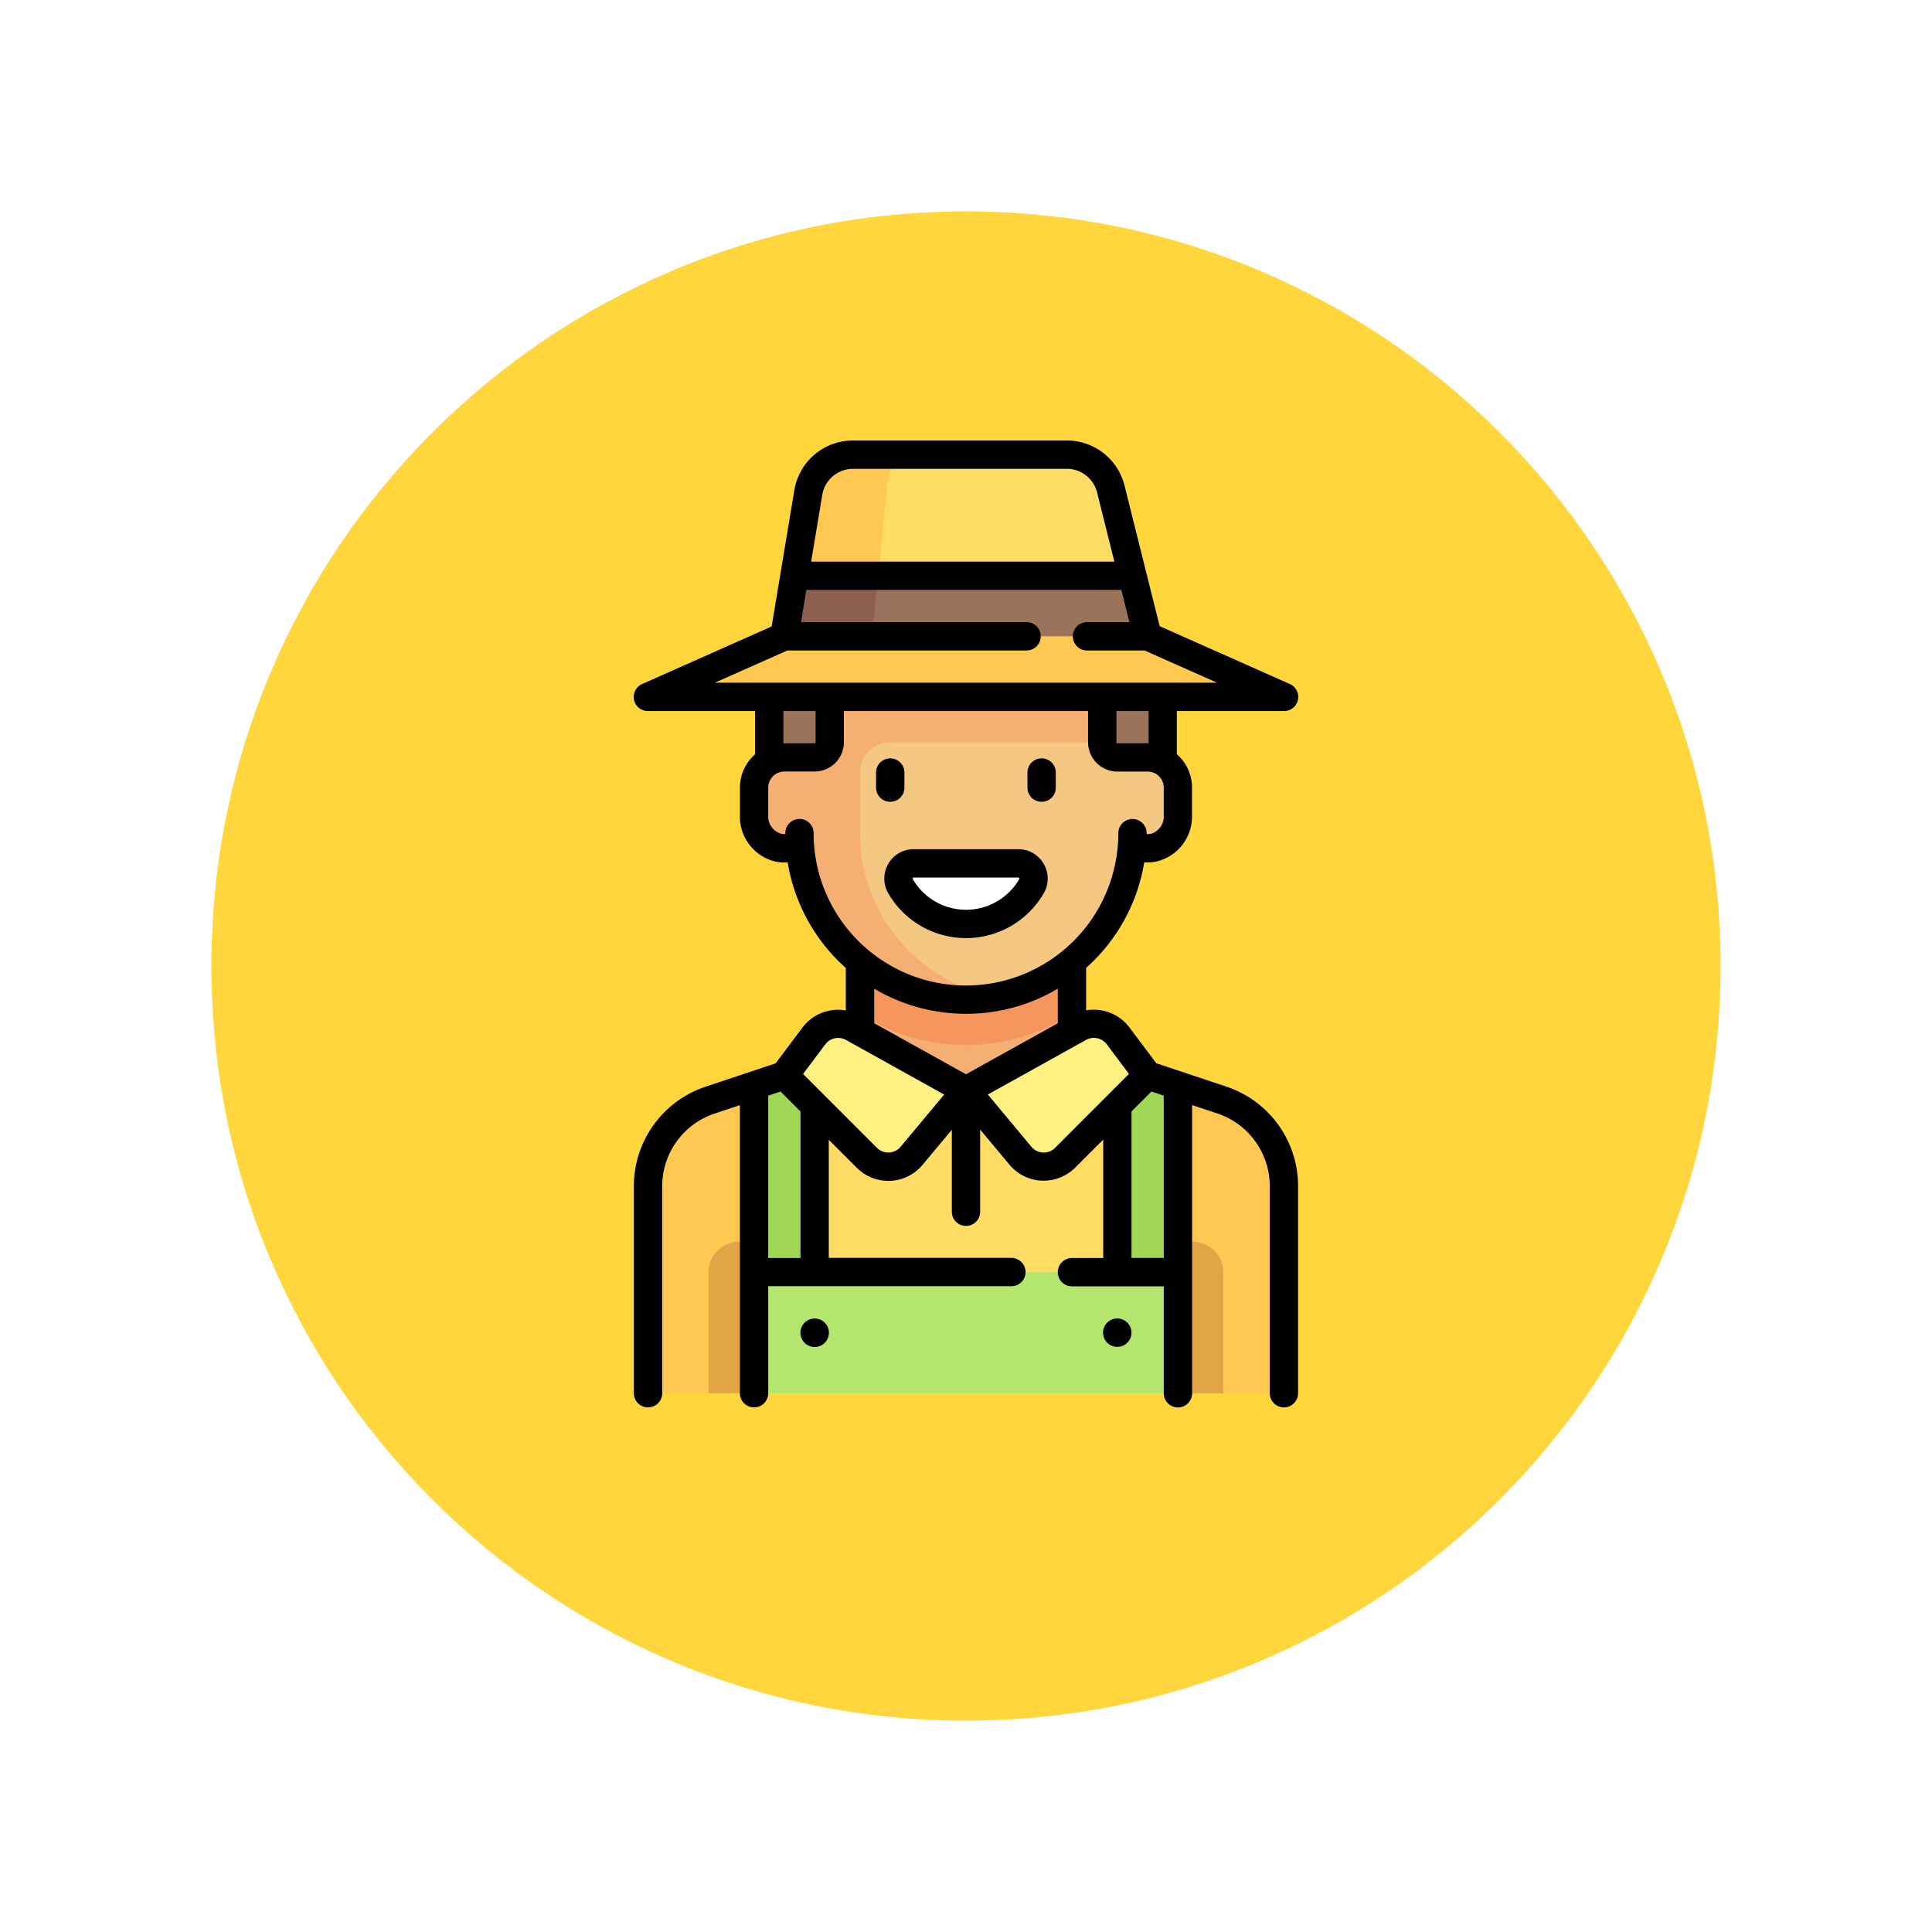 <svg xmlns="http://www.w3.org/2000/svg" xmlns:xlink="http://www.w3.org/1999/xlink" width="109.652" height="109.653" viewBox="0 0 109.652 109.653">
  <defs>
    <filter id="Path_874925" x="0" y="0" width="109.652" height="109.653" filterUnits="userSpaceOnUse">
      <feOffset dy="3" input="SourceAlpha"/>
      <feGaussianBlur stdDeviation="3" result="blur"/>
      <feFlood flood-opacity="0.161"/>
      <feComposite operator="in" in2="blur"/>
      <feComposite in="SourceGraphic"/>
    </filter>
  </defs>
  <g id="Group_1111535" data-name="Group 1111535" transform="translate(-1165.174 -1125)">
    <g id="Group_1111387" data-name="Group 1111387" transform="translate(154.443 -1946)">
      <g transform="matrix(1, 0, 0, 1, 1010.73, 3071)" filter="url(#Path_874925)">
        <g id="Path_874925-2" data-name="Path 874925" transform="translate(9 6)" fill="#ffd63c">
          <path d="M 45.826 90.153 C 39.841 90.153 34.037 88.981 28.573 86.67 C 23.295 84.438 18.554 81.241 14.483 77.17 C 10.412 73.099 7.215 68.358 4.983 63.08 C 2.672 57.616 1.5 51.811 1.5 45.827 C 1.5 39.841 2.672 34.037 4.983 28.573 C 7.215 23.295 10.412 18.554 14.483 14.483 C 18.554 10.412 23.295 7.215 28.573 4.983 C 34.037 2.672 39.841 1.5 45.826 1.5 C 51.811 1.5 57.616 2.672 63.079 4.983 C 68.358 7.215 73.098 10.412 77.169 14.483 C 81.241 18.554 84.437 23.295 86.67 28.573 C 88.981 34.037 90.152 39.841 90.152 45.826 C 90.152 51.811 88.981 57.616 86.67 63.08 C 84.437 68.358 81.241 73.099 77.169 77.17 C 73.098 81.241 68.358 84.438 63.079 86.67 C 57.616 88.981 51.811 90.153 45.826 90.153 Z" stroke="none"/>
          <path d="M 45.826 3 C 40.043 3 34.435 4.132 29.157 6.364 C 24.058 8.521 19.478 11.609 15.543 15.543 C 11.609 19.478 8.521 24.058 6.364 29.157 C 4.132 34.435 3 40.043 3 45.827 C 3 51.609 4.132 57.218 6.364 62.496 C 8.521 67.595 11.609 72.175 15.543 76.109 C 19.478 80.043 24.058 83.132 29.157 85.289 C 34.435 87.521 40.043 88.653 45.826 88.653 C 51.609 88.653 57.217 87.521 62.495 85.289 C 67.594 83.132 72.175 80.043 76.109 76.109 C 80.043 72.175 83.131 67.595 85.288 62.496 C 87.52 57.218 88.652 51.609 88.652 45.826 C 88.652 40.043 87.52 34.435 85.288 29.157 C 83.131 24.058 80.043 19.478 76.109 15.543 C 72.175 11.609 67.594 8.521 62.495 6.364 C 57.217 4.132 51.609 3 45.826 3 M 45.826 7.62939453125e-06 C 71.135 7.62939453125e-06 91.652 20.517 91.652 45.826 L 91.652 45.827 C 91.652 71.136 71.135 91.653 45.826 91.653 C 20.517 91.653 0 71.136 0 45.827 L 0 45.826 C 0 20.517 20.517 7.62939453125e-06 45.826 7.62939453125e-06 Z" stroke="none" fill="#fff"/>
        </g>
      </g>
    </g>
    <g id="granjero333" transform="translate(1120.992 1150)">
      <path id="Path_900420" data-name="Path 900420" d="M120.223,337.564l-4.208-1.4H95.395l-4.208,1.4a5.155,5.155,0,0,0-3.525,4.891V354.2h36.086v-11.75A5.155,5.155,0,0,0,120.223,337.564Z" transform="translate(-6.697 -300.131)" fill="#ffdc64"/>
      <rect id="Rectangle_404795" data-name="Rectangle 404795" width="12.029" height="10.31" transform="translate(92.994 27.438)" fill="#f5af73"/>
      <path id="Path_900421" data-name="Path 900421" d="M199.888,268.254a11.068,11.068,0,0,0,12.029,0v-4.238H199.888Z" transform="translate(-106.894 -235.718)" fill="#f5965f"/>
      <rect id="Rectangle_404796" data-name="Rectangle 404796" width="3.436" height="4.296" transform="translate(106.74 14.551)" fill="#9b735a"/>
      <path id="Path_900422" data-name="Path 900422" d="M166.116,139.2h-.859a1.718,1.718,0,0,1-1.718-1.718v-1.718H148.073v1.718a1.718,1.718,0,0,1-1.718,1.718H145.5a1.718,1.718,0,0,0-1.718,1.718v1.607a1.8,1.8,0,0,0,1.373,1.794,1.688,1.688,0,0,0,1.235-.219,9.439,9.439,0,0,0,18.841,0,1.688,1.688,0,0,0,1.235.219,1.8,1.8,0,0,0,1.373-1.794v-1.607A1.719,1.719,0,0,0,166.116,139.2Z" transform="translate(-56.798 -121.208)" fill="#f5c882"/>
      <rect id="Rectangle_404797" data-name="Rectangle 404797" width="3.436" height="4.296" transform="translate(87.838 14.551)" fill="#9b735a"/>
      <path id="Path_900423" data-name="Path 900423" d="M148.072,135.757v2.577a.859.859,0,0,1-.859.859h-1.718a1.718,1.718,0,0,0-1.718,1.718v1.607a1.8,1.8,0,0,0,1.373,1.794,1.688,1.688,0,0,0,1.235-.219,9.424,9.424,0,0,0,11.148,8.684,9.448,9.448,0,0,1-7.741-9.289v-3.437a1.718,1.718,0,0,1,1.718-1.718h12.029v-2.577Z" transform="translate(-56.797 -121.206)" fill="#f5af73"/>
      <path id="Path_900424" data-name="Path 900424" d="M129.3,17.81l-2.089-8.358a2.578,2.578,0,0,0-2.5-1.952H112.577a2.577,2.577,0,0,0-2.542,2.154l-1.359,8.156-5.883,2.615a.43.43,0,0,0,.174.822H135a.43.43,0,0,0,.174-.822Z" transform="translate(-19.977 -6.696)" fill="#ffdc64"/>
      <path id="Path_900425" data-name="Path 900425" d="M221.114,223.935a.864.864,0,0,0-.739,1.307,4.3,4.3,0,0,0,7.42,0,.864.864,0,0,0-.739-1.307h-5.943Z" transform="translate(-125.077 -199.933)" fill="#fff"/>
      <path id="Path_900426" data-name="Path 900426" d="M102.966,107.13H135a.43.43,0,0,0,.174-.822l-5.883-2.615h-20.62l-5.883,2.615A.43.43,0,0,0,102.966,107.13Z" transform="translate(-19.976 -92.579)" fill="#ffc850"/>
      <path id="Path_900427" data-name="Path 900427" d="M160.38,71.629l-.573,3.437h20.62l-.859-3.437Z" transform="translate(-71.109 -63.952)" fill="#9b735a"/>
      <g id="Group_1111532" data-name="Group 1111532" transform="translate(80.965 0.804)">
        <path id="Path_900428" data-name="Path 900428" d="M169.905,14.373l.533-5.326a1.718,1.718,0,0,1,1.71-1.547H168.48a2.578,2.578,0,0,0-2.542,2.154l-.787,4.72Z" transform="translate(-156.846 -7.5)" fill="#ffc850"/>
        <path id="Path_900429" data-name="Path 900429" d="M93.676,341.506l-2.489.83a5.155,5.155,0,0,0-3.525,4.891v11.75h6.014Z" transform="translate(-87.662 -305.707)" fill="#ffc850"/>
        <path id="Path_900430" data-name="Path 900430" d="M368.226,341.506l2.489.83a5.155,5.155,0,0,1,3.525,4.891v11.75h-6.014v-17.47Z" transform="translate(-338.155 -305.707)" fill="#ffc850"/>
      </g>
      <g id="Group_1111533" data-name="Group 1111533" transform="translate(86.979 36.03)">
        <path id="Path_900431" data-name="Path 900431" d="M147.212,336.161h-1.718l-1.718.573v12.315h3.437Z" transform="translate(-143.775 -336.161)" fill="#a0d755"/>
        <path id="Path_900432" data-name="Path 900432" d="M336.162,336.161h1.718l1.718.573v12.315h-3.437Z" transform="translate(-315.542 -336.161)" fill="#a0d755"/>
      </g>
      <path id="Path_900433" data-name="Path 900433" d="M163.695,309.085l6.423,3.568-3.091,3.71a1.718,1.718,0,0,1-2.535.115l-4.684-4.684,1.678-2.238A1.719,1.719,0,0,1,163.695,309.085Z" transform="translate(-71.109 -275.763)" fill="#fff082"/>
      <path id="Línea_564" data-name="Línea 564" d="M-5.994-4.031A1.988,1.988,0,0,1-7.983-6.016,1.981,1.981,0,0,1-6-8h.009A1.984,1.984,0,0,1-4.009-6.016,1.984,1.984,0,0,1-5.994-4.031Z" transform="translate(96.419 56.652)" fill="#464646"/>
      <g id="Group_1111534" data-name="Group 1111534" transform="translate(84.402 45.481)">
        <path id="Path_900434" data-name="Path 900434" d="M122.3,432.931h-2.577v-6.873a1.718,1.718,0,0,1,1.718-1.718h.859Z" transform="translate(-119.727 -424.339)" fill="#e1a546"/>
        <path id="Path_900435" data-name="Path 900435" d="M370.8,432.931h-2.578v-8.592h.859a1.718,1.718,0,0,1,1.718,1.718Z" transform="translate(-341.592 -424.339)" fill="#e1a546"/>
      </g>
      <rect id="Rectangle_404798" data-name="Rectangle 404798" width="24.057" height="6.874" transform="translate(86.979 47.2)" fill="#b4e66e"/>
      <path id="Path_900436" data-name="Path 900436" d="M262.424,309.085,256,312.653l3.091,3.71a1.718,1.718,0,0,0,2.535.115l4.684-4.684-1.678-2.238A1.719,1.719,0,0,0,262.424,309.085Z" transform="translate(-156.993 -275.763)" fill="#fff082"/>
      <path id="Path_900437" data-name="Path 900437" d="M160.38,71.629l-.573,3.437h4.976l.351-3.437Z" transform="translate(-71.109 -63.952)" fill="#8c5f50"/>
      <path id="Path_900438" data-name="Path 900438" d="M209.224,170.8a.8.8,0,0,0,.8-.8v-.859a.8.8,0,0,0-1.608,0V170A.8.8,0,0,0,209.224,170.8Z" transform="translate(-114.512 -150.295)"/>
      <path id="Path_900439" data-name="Path 900439" d="M289.386,170.8a.8.8,0,0,0,.8-.8v-.859a.8.8,0,1,0-1.608,0V170A.8.8,0,0,0,289.386,170.8Z" transform="translate(-186.082 -150.295)"/>
      <path id="Path_900440" data-name="Path 900440" d="M212.963,217.27a1.66,1.66,0,0,0,.008,1.682,5.1,5.1,0,0,0,8.808,0,1.661,1.661,0,0,0,.008-1.682,1.643,1.643,0,0,0-1.441-.834H214.4A1.644,1.644,0,0,0,212.963,217.27Zm1.395.8a.045.045,0,0,1,.046-.027h5.943a.045.045,0,0,1,.046.027.064.064,0,0,1,0,.071,3.492,3.492,0,0,1-6.032,0A.064.064,0,0,1,214.357,218.07Z" transform="translate(-118.367 -193.238)"/>
      <path id="Path_900441" data-name="Path 900441" d="M169.188,464.936h-.009a.808.808,0,1,0,.009,0Z" transform="translate(-78.764 -415.103)"/>
      <path id="Path_900442" data-name="Path 900442" d="M113.78,36.67l-3.97-1.323-1.528-2.037a2.532,2.532,0,0,0-2.457-.967V29.934a10.247,10.247,0,0,0,3.3-5.995,2.476,2.476,0,0,0,.71-.049,2.617,2.617,0,0,0,2-2.589v-1.6a2.516,2.516,0,0,0-.859-1.894V15.354h6.07a.8.8,0,0,0,.326-1.538L110,10.538l-1.994-7.977A3.376,3.376,0,0,0,104.728,0H92.6a3.371,3.371,0,0,0-3.335,2.826l-1.288,7.73-7.337,3.261a.8.8,0,0,0,.326,1.538h6.07v2.457a2.516,2.516,0,0,0-.859,1.894v1.6a2.617,2.617,0,0,0,2,2.589,2.475,2.475,0,0,0,.71.049,10.247,10.247,0,0,0,3.3,5.995v2.409a2.532,2.532,0,0,0-2.457.967l-1.528,2.037-3.97,1.323a5.952,5.952,0,0,0-4.075,5.653V54.073a.8.8,0,1,0,1.608,0V42.323A4.346,4.346,0,0,1,84.744,38.2l1.431-.477V54.073a.8.8,0,1,0,1.608,0V48h13.8a.8.8,0,1,0,0-1.608H91.22V39.689l1.593,1.593a2.529,2.529,0,0,0,1.784.739l.114,0a2.528,2.528,0,0,0,1.823-.9l1.67-2v4.653a.8.8,0,0,0,1.608,0V39.11l1.67,2a2.528,2.528,0,0,0,1.823.9l.114,0a2.529,2.529,0,0,0,1.784-.739l1.593-1.593V46.4h-1.774a.8.8,0,1,0,0,1.608h5.211v6.069a.8.8,0,0,0,1.608,0V37.718l1.431.477a4.346,4.346,0,0,1,2.975,4.128v11.75a.8.8,0,0,0,1.608,0V42.323A5.951,5.951,0,0,0,113.78,36.67Zm-4.407-19.485H107.6a.055.055,0,0,1-.055-.055V15.355h1.829ZM92.6,1.608h12.128a1.771,1.771,0,0,1,1.721,1.344l.98,3.922H90.219L90.85,3.09A1.768,1.768,0,0,1,92.6,1.608Zm-3.731,10.31h13.576a.8.8,0,1,0,0-1.608h-12.8l.3-1.829h17.88l.457,1.829h-2.407a.8.8,0,1,0,0,1.608h3.266l4.115,1.829H84.753Zm-.226,3.437h1.829v1.774a.055.055,0,0,1-.055.055H88.642v-1.83Zm1.718,6.929a.8.8,0,0,0-1.608,0v.053a.863.863,0,0,1-.24-.018,1.018,1.018,0,0,1-.73-1.017v-1.6a.916.916,0,0,1,.914-.914h1.718a1.665,1.665,0,0,0,1.663-1.663V15.354h13.858v1.774a1.665,1.665,0,0,0,1.663,1.663h1.718a.916.916,0,0,1,.914.914v1.6a1.018,1.018,0,0,1-.73,1.017.866.866,0,0,1-.24.018v-.053a.8.8,0,0,0-1.608,0,8.647,8.647,0,1,1-17.294,0Zm8.647,10.255a10.193,10.193,0,0,0,5.21-1.425v1.962l-5.21,2.895L93.8,33.075V31.113A10.193,10.193,0,0,0,99.008,32.538ZM89.612,46.4H87.783V37.182l.7-.232,1.132,1.132V46.4h0ZM95.3,40.084a.915.915,0,0,1-1.349.061l-4.191-4.191,1.26-1.68a.918.918,0,0,1,1.176-.251h0l5.574,3.1Zm8.767.061a.914.914,0,0,1-1.349-.061l-2.47-2.964,5.574-3.1h0a.918.918,0,0,1,1.176.251l1.26,1.68Zm6.167,6.25H108.4V38.082l1.132-1.132.7.232V46.4h0Z"/>
      <path id="Path_900443" data-name="Path 900443" d="M329.386,464.936a.8.8,0,0,0,0,1.608h.009a.8.8,0,1,0-.009-1.608Z" transform="translate(-221.795 -415.103)"/>
    </g>
  </g>
</svg>
